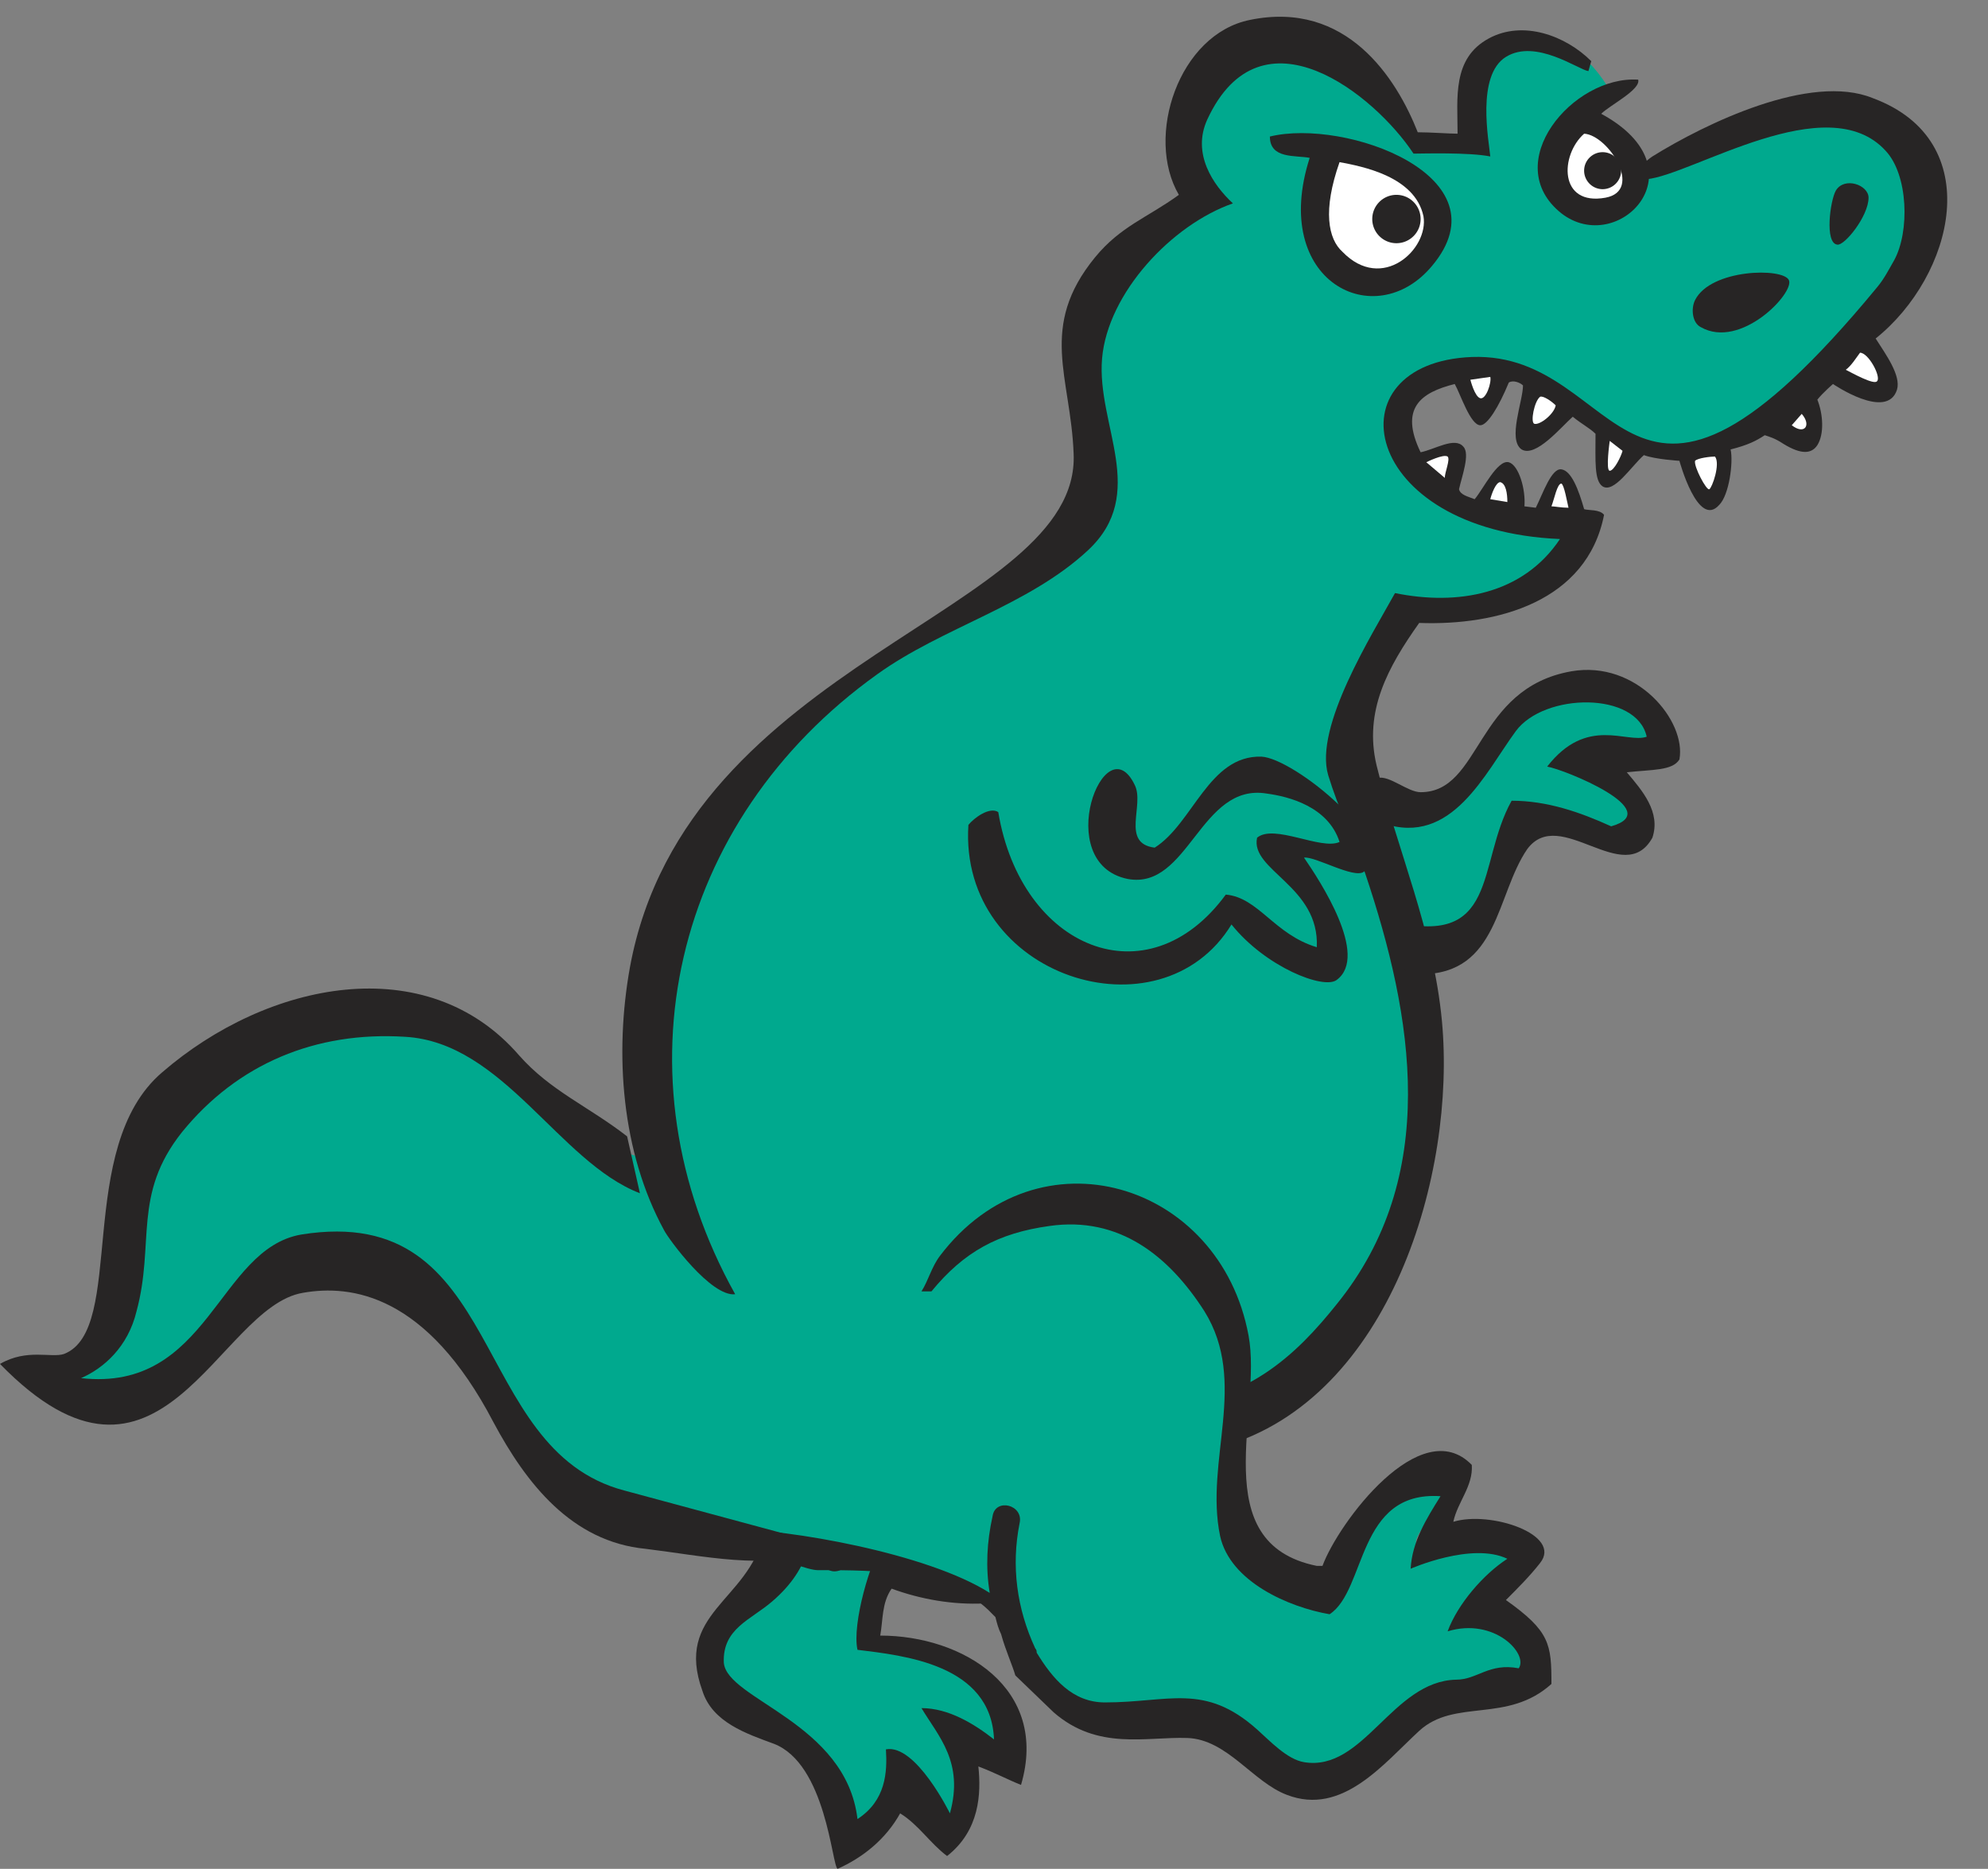 <svg xmlns="http://www.w3.org/2000/svg" width="139.8" height="131.4" viewBox="0.2 -0.2 139.8 131.4"><rect x="0.2" y="-0.2" width="139.8" height="131.4" fill="#808080" stroke="none"/><defs><style/></defs><g id="ID0.2887869942933321"><path id="ID0.08430484589189291" fill="#00A98E" d="M217 194.4c-2.7-16 2.7-30.1 17.6-37.4 6.9-3.4 12.8-7.2 12.5-14.7-.1-2.9-1.3-4.4-1.1-7.3.5-4.8 4-6.7 8.6-8.9-2.3-4.5 1.4-10.9 6.3-10.7 3.1.1 4.8 1.5 6.9 3.6.8.8.7 2.1 1.8 2.4 1.7.5 2.7 0 4.5 0 0-2.9-.3-6.4 2.6-7 3-.6 5.3 1.3 6.8 3.9-.6.6-1 1-1.5 1.7l3.2 3.5c4-1.9 8.9-4.2 13.2-4.7 4.1-.5 4.4.9 6 4.5 3.5 7.8-3.9 14.6-11.6 18.8-3 1.7-4.5 1.7-7.9.8-4.5-1.3-7.3-6.2-11.9-5.1-1.2.3-3.5 1.1-4.2 2.3-1.1 1.8-.1 4.1 1.4 5.1 3.2 2 6.7 3.2 10.5 3.2 0 3.3-3 5.1-6.3 5.9-2.6.6-5.2-.8-6.8 1.4-3.6 4.7-3.3 9.3-1.5 15 1 3.3 2.9 4.7 3.2 8 .5 4.4 2 8.4 1.1 12.7-.9 4-1.9 4.5-2.6 8.6" transform="translate(-170 -112)"/><g id="ID0.6757762767374516"><path id="ID0.3781144577078521" fill="#00A98E" d="M231.2 203.9s.6 6.9 3.7 10c3.1 3.1 10 7.2 10 7.2s-2.6 2.8-6.3 2.2c-3.7-.6-5.4-1.9-5.9-1.1-.5.8-2.8 4.3-1.7 4.7 1.2.4 7.3 1.2 8.1 2.6.9 1.4 2.1 5.8 2.1 5.8s-2.5-1.1-3.6-1.4c-1.1-.3.3 4.3.3 4.3l-1.2 2.7-3.4-4.3-3 4.1s-2.7-4.9-4.2-6.1c-1.5-1.3-6.8-3.6-6.5-5.3.3-1.6 1.8-4.5 2.4-5.2.6-.6 2.1-.1 2.4-4.2.3-4.1-1.9-11.6-.6-12.9 1.3-1.2 6.6-5.5 7.4-3.1z" transform="translate(-170 -112)"/><path id="ID0.3225819584913552" fill="#272525" d="M232.9 223.5c-.7 1-.6 2.2-.8 3.3 5.8 0 11.9 3.7 9.9 10.5-1-.4-1.7-.8-3-1.3.2 1.9.1 4.5-2.2 6.3-1.2-.9-2-2.2-3.3-3-1 1.8-2.6 3.1-4.4 3.9-.4-.2-.8-7.4-4.5-8.8-1.9-.7-4.3-1.5-5-3.7-2-5.5 3.2-6.3 4.3-11 1.4-6-3.2-11.7-.5-14.8 1.1-1.3 4-2.1 5.4-2.8.7.7 1.4 1.8 1.5 2.8-1.4.6-5.1 1.5-5 3.5.3 5.7 4.8 11.2-.8 16-1.5 1.3-3.5 1.9-3.4 4.3.2 2.6 8.6 4.2 9.4 11 2-1.3 2.1-3.3 2-4.9 2.1-.4 4.5 4.5 4.5 4.5 1-3.6-.8-5.4-2-7.4 1.9 0 3.7 1.1 5.1 2.2-.2-5.3-6.4-5.9-9.6-6.3-.4-1.8.9-6.3 1.9-7.8 2.7 3 8.9 1.8 12 1 .5.4 1.6.6 1.5 1.5-4 2.6-8.9 2.5-13 1z" transform="translate(-170 -112)"/></g><path id="ID0.9287447012029588" fill="#00A98E" d="M257.2 211c-5.7.4-10.9 16.6-23.2 10.9-1.3-2-11.5.5-11.5-1.9-5.9-.5-2-3.2-3.6-11.5.8-10 .7-3.8 1.2-6.4" transform="translate(-170 -112)"/><path id="ID0.7460863827727735" fill="#00A98E" d="M216.3 191.6l4.9 10.1s.1 4.5 4.4 3.9c4.4-.6 16.6 1.2 16.6 1.2l14.9 4.3s13.3-12.1 12.5-15.6c-.8-3.5-53.3-3.9-53.3-3.9z" transform="translate(-170 -112)"/><path id="ID0.5567956399172544" fill="#00A98E" d="M266.1 167.3c1.7.7 2.9 2.5 4.5 1.6 3.6-1.8 4.2-4.7 6.9-7.7 2.1-2.4 5.7-2.1 8.4-.2 1.2.8 2 2.3 1.3 3.4-.8 1.2-2.5-.1-3.7.6 1.6 1.8 2.5 3.7 1.6 5.9-3-.9-6.6-3-7.9-.2-1.4 3.1-2.4 4.8-4.2 7.6-1.6 2.4-7.5-.7-7.5-1.7.2-3.3-.4-6.1.6-9.3z" transform="translate(-170 -112)"/><path id="ID0.8350903880782425" fill="#272525" d="M285.4 117.4c.2.7-2 1.8-2.6 2.4 7.2 3.9 1.2 10.1-2.8 7-4.4-3.5.8-9.7 5.4-9.4z" transform="translate(-170 -112)"/><path id="ID0.11918330984190106" fill="#272525" d="M302.1 135.6c.7 1.1 1.8 2.6 1.5 3.6-.7 2.2-4.5-.4-4.5-.4s-.7.6-1.1 1.1c.4 1 .5 2.4 0 3.2-.4.6-1.1.7-2.4-.1-.6-.4-1-.5-1.3-.6-.6.4-1.2.7-2.4 1 .2.9-.1 3.2-.8 3.9-1.5 1.7-2.8-3.1-2.8-3.1s-1.7-.1-2.5-.4c-.9.8-2.1 2.7-2.9 2.2-.6-.4-.5-1.8-.5-3.7-.4-.4-1-.7-1.6-1.2-.8.7-2.6 2.9-3.6 2.3-1-.7.1-3.4.1-4.5-.2-.2-.7-.4-1-.2-.7 1.7-1.5 3-2 3-.7 0-1.4-2.2-1.8-2.9-2.4.6-3.9 1.7-2.4 4.8 1-.2 2.4-1.1 3-.4.5.5-.1 2.1-.3 3 .1.4.6.5 1.1.7.6-.7 1.6-2.8 2.4-2.6.7.2 1.2 1.9 1.1 3.1l.8.1c.5-1 1.1-2.8 1.8-2.7.7.1 1.2 1.4 1.6 2.8.3.1 1.1 0 1.4.4-1.2 6.1-7.5 7.8-13 7.6-2.2 3.1-3.9 6.2-3 10 1.5 6.1 4 11.6 4.6 18 1 10.7-3.6 26.5-15.4 29.9-1.8.5-4.9 1.1-7.6.9.7-1.2 1.5-2.7 2.5-3.7 6.6 0 10.3-3.7 13.1-7.2 7.3-9 5.4-20.2 2-30.3-.8-2.3-1.9-4.6-2.6-6.9-1-3.4 3.1-9.9 4.7-12.8 4.4.9 9 .1 11.6-3.8-14.1-.6-16.2-12.4-6.2-12.8 10.9-.4 10.6 16.8 28.5-4.9.5-.6.8-1.2 1.2-1.9 1.1-2 1-6-.6-7.7-4.1-4.5-13.6 1.7-16.8 2-.7-.7-.2-1.2.4-1.6 3.7-2.3 11.1-5.9 15.5-4.1 8.1 3 5.7 12.5.2 16.9z" transform="translate(-170 -112)"/><path id="ID0.40528688952326775" fill="#272525" d="M262.3 122.9c-1-.2-2.8.1-2.8-1.5 5.3-1.3 16.7 2.8 11.4 9.1-4 4.8-11.4 1.1-8.6-7.6z" transform="translate(-170 -112)"/><path id="ID0.5818359507247806" fill="#FFF" d="M281.6 121.2c1.7.1 4.2 4 1.5 4.5-3.3.6-3.2-3-1.5-4.5z" transform="translate(-170 -112)"/><path id="ID0.11463694460690022" fill="#272525" d="M282.9 122.5c.359 0 .684.146.919.381a1.296 1.296 0 0 1 0 1.838 1.296 1.296 0 0 1-1.838 0 1.296 1.296 0 0 1 0-1.838c.235-.235.56-.381.919-.381z" transform="translate(-170 -112)"/><path id="ID0.770130863878876" fill="#FFF" d="M264.4 123.2c1.6.3 5.3 1 5.9 3.8.4 2.3-2.9 5.4-5.7 2.5-1-.9-1.4-2.9-.2-6.3z" transform="translate(-170 -112)"/><path id="ID0.7262056148611009" fill="#272525" d="M268.4 125.5c.469 0 .894.19 1.202.498.308.308.498.733.498 1.202s-.19.894-.498 1.202a1.694 1.694 0 0 1-1.202.498c-.469 0-.894-.19-1.202-.498a1.694 1.694 0 0 1-.498-1.202c0-.469.19-.894.498-1.202a1.694 1.694 0 0 1 1.202-.498z" transform="translate(-170 -112)"/><path id="ID0.8066222262568772" fill="#272525" d="M299.4 129c-.9-.1-.5-3.1-.1-3.8.6-1 2.3-.4 2.3.5 0 1.3-1.7 3.4-2.2 3.3z" transform="translate(-170 -112)"/><path id="ID0.9429560336284339" fill="#272525" d="M296 131.5c.4.9-3.4 4.9-6.2 3.3-.6-.3-.7-1.3-.4-1.9 1.1-2.2 6.2-2.3 6.6-1.4z" transform="translate(-170 -112)"/><path id="ID0.02572288177907467" fill="#FFF" d="M302.2 138.6c-.2.3-1.8-.6-2.2-.8.4-.3.7-.8 1-1.2.6 0 1.5 1.7 1.2 2z" transform="translate(-170 -112)"/><path id="ID0.9598483885638416" fill="#FFF" d="M275 138.3c.1.4-.3 1.6-.7 1.5-.4-.1-.7-1.3-.7-1.3l1.4-.2z" transform="translate(-170 -112)"/><path id="ID0.9700658009387553" fill="#FFF" d="M279.6 140.3c-.1.6-1.1 1.4-1.5 1.3-.3-.1 0-1.6.4-1.9.2-.1.8.3 1.1.6z" transform="translate(-170 -112)"/><path id="ID0.2985639050602913" fill="#FFF" d="M296.2 141.7l.7-.8c.7.8.2 1.5-.7.8z" transform="translate(-170 -112)"/><path id="ID0.3464352432638407" fill="#FFF" d="M284.3 143.5c-.1.4-.6 1.4-.9 1.4-.3 0 0-2.1 0-2.1l.9.7z" transform="translate(-170 -112)"/><path id="ID0.9622204974293709" fill="#FFF" d="M290.8 143.9c.4.5-.2 2.2-.4 2.3-.2.1-1.1-1.6-1-2 .2-.2 1.1-.3 1.4-.3z" transform="translate(-170 -112)"/><path id="ID0.6927216434851289" fill="#FFF" d="M271.8 145.4l-1.3-1.1s1.2-.6 1.5-.4c.2.2-.2 1.1-.2 1.5z" transform="translate(-170 -112)"/><path id="ID0.44088502461090684" fill="#FFF" d="M276.2 147.1l-1.2-.2c.1-.4.4-1.2.7-1.2.4.1.5.8.5 1.4z" transform="translate(-170 -112)"/><path id="ID0.42515296302735806" fill="#FFF" d="M280.5 147.5c-.5 0-1-.1-1.2-.1.2-.5.4-1.6.7-1.6.2.1.4 1.3.5 1.7z" transform="translate(-170 -112)"/><path id="ID0.45101338624954224" fill="#272525" d="M284.6 166.1c1.1 1.3 2.4 2.8 1.8 4.6-2 3.6-6.5-2.3-8.8.8-2.2 3.2-2 8.8-7.5 8.8-1 0-1.1-.2-1.6-1.1-.4-.7-.4-2-.7-2.7 7.9 2.1 6.2-3.9 8.7-8.4 2.5 0 4.8.8 7 1.8 3.9-1.1-3.3-4-4.5-4.2 2.8-3.6 5.6-1.6 7-2.1-.7-3.2-7.2-3.1-9.2-.4-2.2 3-4.5 8.1-9.3 6.5-.3-1-.9-2.2-.4-3.2.8-.2 2.1 1 3 1 4.3 0 3.8-7.3 10.6-8.5 4.6-.8 8.1 3.5 7.6 6.2-.5.8-1.9.7-3.7.9z" transform="translate(-170 -112)"/><path id="ID0.4182253391481936" fill="#272525" d="M251.4 171.4c2.7-1.7 3.8-6.5 7.5-6.4 2.3.1 9.8 6.2 7.2 8.1-.7.5-3.4-1.1-4.2-1 1.1 1.6 4.6 6.9 2.3 8.6-.9.7-5-.9-7.4-3.9-5 8.2-19.2 3.7-18.5-7 .4-.5 1.5-1.3 2.1-.9 1.6 9.6 10.5 13.3 16 5.8 2.3.2 3.4 2.8 6.4 3.7.2-4.3-4.7-5.4-4.2-7.7 1.2-1 4.5.9 5.8.3-.8-2.5-3.6-3.2-5.1-3.4-4.7-.8-5.5 6.8-9.8 6-5.4-1.1-1.6-11 .5-6.6.7 1.4-1 4.1 1.4 4.4z" transform="translate(-170 -112)"/><path id="ID0.4272170951589942" fill="#272525" d="M222 219.2c6.4 1.7 5.9 3.5 7.3 3" transform="translate(-170 -112)"/><path id="ID0.24509998224675655" fill="#272525" d="M214.4 191.6l.9 4" transform="translate(-170 -112)"/><path id="ID0.713473379611969" fill="#00A98E" d="M237.9 222.9l1.8 1.2v-2.8l-1.8 1.6" transform="translate(-170 -112)"/><g id="ID0.17230367893353105"><path id="ID0.4412895990535617" fill="#00A98E" d="M239.7 224.1l-4.3-21.6s.9-5 5.7-5.6c4.8-.6 8.3-.8 11.1 2.3 2.8 3.1 5.1 5.9 4.8 10.2-.2 4.3-1.8 7.7.1 9.8 1.9 2.1 5.2 7 6.4 4.4 1.2-2.6 2.5-6.8 5.1-7.7 2.6-.9 4.6-1.3 3.9.1-.7 1.4-4.1 5-2.1 4.3 2-.7 6.9.2 6.9.2l-3.3 4.3s3.6-.2 3.3 2.6c-.3 2.8 1 1.6-3.7 3.7-4.7 2-6.5 5.7-9.1 5.9-2.5.3-6.7-4.5-9.8-4.8-3.1-.3-7.7 1.4-9.3-.2-1.6-1.7-5.7-7.9-5.7-7.9z" transform="translate(-170 -112)"/><path id="ID0.4150444669649005" fill="#272525" d="M276.1 224.3c.8-.8 1.7-1.7 2.4-2.6 1.6-2-3.5-3.7-6.1-2.9.3-1.4 1.4-2.5 1.3-4-3.6-3.7-9.4 4.1-10.5 7.1h-.4c-7.9-1.6-3.8-10.9-4.8-16.2-2-10.8-14.8-14.7-21.7-5.6-.6.8-.8 1.7-1.3 2.5h.7c2.3-2.8 4.7-4.1 8.3-4.6 4.9-.7 8.4 2.1 10.9 6 3.1 5 0 10.5 1.1 15.8.7 3.2 4.8 5 7.7 5.5 2.6-1.7 1.9-8.7 7.8-8.3-1 1.6-2 3.2-2.1 5.1 0 0 4.3-1.9 6.8-.7-1.7 1.1-3.5 3.2-4.2 5.1 3.3-1 5.7 1.6 5 2.6-2.1-.4-2.9.8-4.4.8-4.5.1-6.5 6.5-10.7 5.8-1.2-.2-2.4-1.5-3.3-2.3-3.7-3.3-6.2-1.9-10.7-1.9-2.3 0-3.7-1.7-4.8-3.5 0-.1 0-.2-.1-.3-1.3-2.8-1.7-5.8-1.1-8.8.3-1.3-1.7-1.8-1.9-.5-.4 1.8-.5 3.6-.2 5.4-4.4-2.8-14.2-4.5-18.4-4.5-1.3 0 5 2.9 6.3 2.9 4.3 0 9.4 0 12.3 3.1l.2.2c.1.4.2.8.4 1.2.3 1.1.8 2.2 1 2.9l2.7 2.6c3.1 2.7 6.5 1.7 9.4 1.8 2.8.1 4.6 3.1 7 4 3.9 1.5 6.8-2.2 9.3-4.5 2.5-2.3 6.2-.5 9.3-3.3 0-2.8-.1-3.7-3.2-5.9z" transform="translate(-170 -112)"/></g><g id="ID0.5704037290997803"><path id="ID0.1321028033271432" fill="#00A98E" d="M234.8 216c-5.7 1.5-14.7 3.5-20.5 2.8-6.1-.8-7.6-6-11.1-10.9-3.7-5.2-11-10.1-15.6-5.5-4.4 4.4-9.2 10.1-14.3 6.7 2.2-1.1 1.9-1.5 3.8-3.7s1.8-12.7 2.9-15.1c1.3-2.9 5.2-4.7 8.3-5.7 5.2-1.8 8.9-3.2 13.5-.2 5.2 3.5 7.3 7.2 13.6 8.8" transform="translate(-170 -112)"/><path id="ID0.29223025077953935" fill="#272525" d="M229.3 220.7c-1.5.2-.8 0-1.5.2-3.8 1.3-8.1.3-12.2-.2-5.2-.5-8.4-4.6-10.7-8.9-4.7-9-10-9.7-13.4-9.1-6 1-10 16.6-21.3 5 1.9-1.1 3.6-.4 4.5-.7 4.4-1.7.7-14.5 6.9-19.8 7.4-6.4 18.6-8.7 25.1-1.2 2.2 2.5 4.9 3.6 7.6 5.7l.9 4c-5.7-2.2-9.6-10.6-16.5-11-6.3-.4-11.8 1.9-15.7 6.7-3.5 4.4-1.9 7.8-3.2 12.6-.6 2.5-2.3 4-3.9 4.7 9 1 9.6-9.1 15.5-10.1 14.4-2.3 11.7 15.1 22.7 18" transform="translate(-170 -112)"/></g><path id="ID0.30155676743015647" fill="#272525" d="M269.7 122.6h-.1c-2.7-4.1-10.7-10.6-14.5-2.4-1.1 2.4.4 4.6 1.8 5.9-4.3 1.5-8.8 6.3-9.2 10.9-.4 4.7 3.3 9.5-1 13.5-4.2 3.9-10.2 5.4-14.8 8.7-14.4 10.3-18.6 28.2-10 43.6-1.7.2-4.7-3.9-5-4.5-3-5.5-3.5-12.4-2.4-18.5 4-21.7 31.7-24.9 31.2-36.1-.2-5.4-2.5-8.9 1.5-13.8 1.8-2.2 3.7-2.8 5.9-4.4-2.4-4.1 0-11.3 5-12.3 6.8-1.4 10.3 4.1 11.8 7.9.9 0 2.2.1 2.8.1 0-2.5-.4-5.3 2.2-6.7 2.4-1.3 5.4-.2 7.2 1.6l-.2.7c-.7-.1-3.7-2.3-5.8-1-2.1 1.3-1.2 5.9-1.1 7-1.5-.3-4.8-.2-5.3-.2z" transform="translate(-170 -112)"/></g></svg>